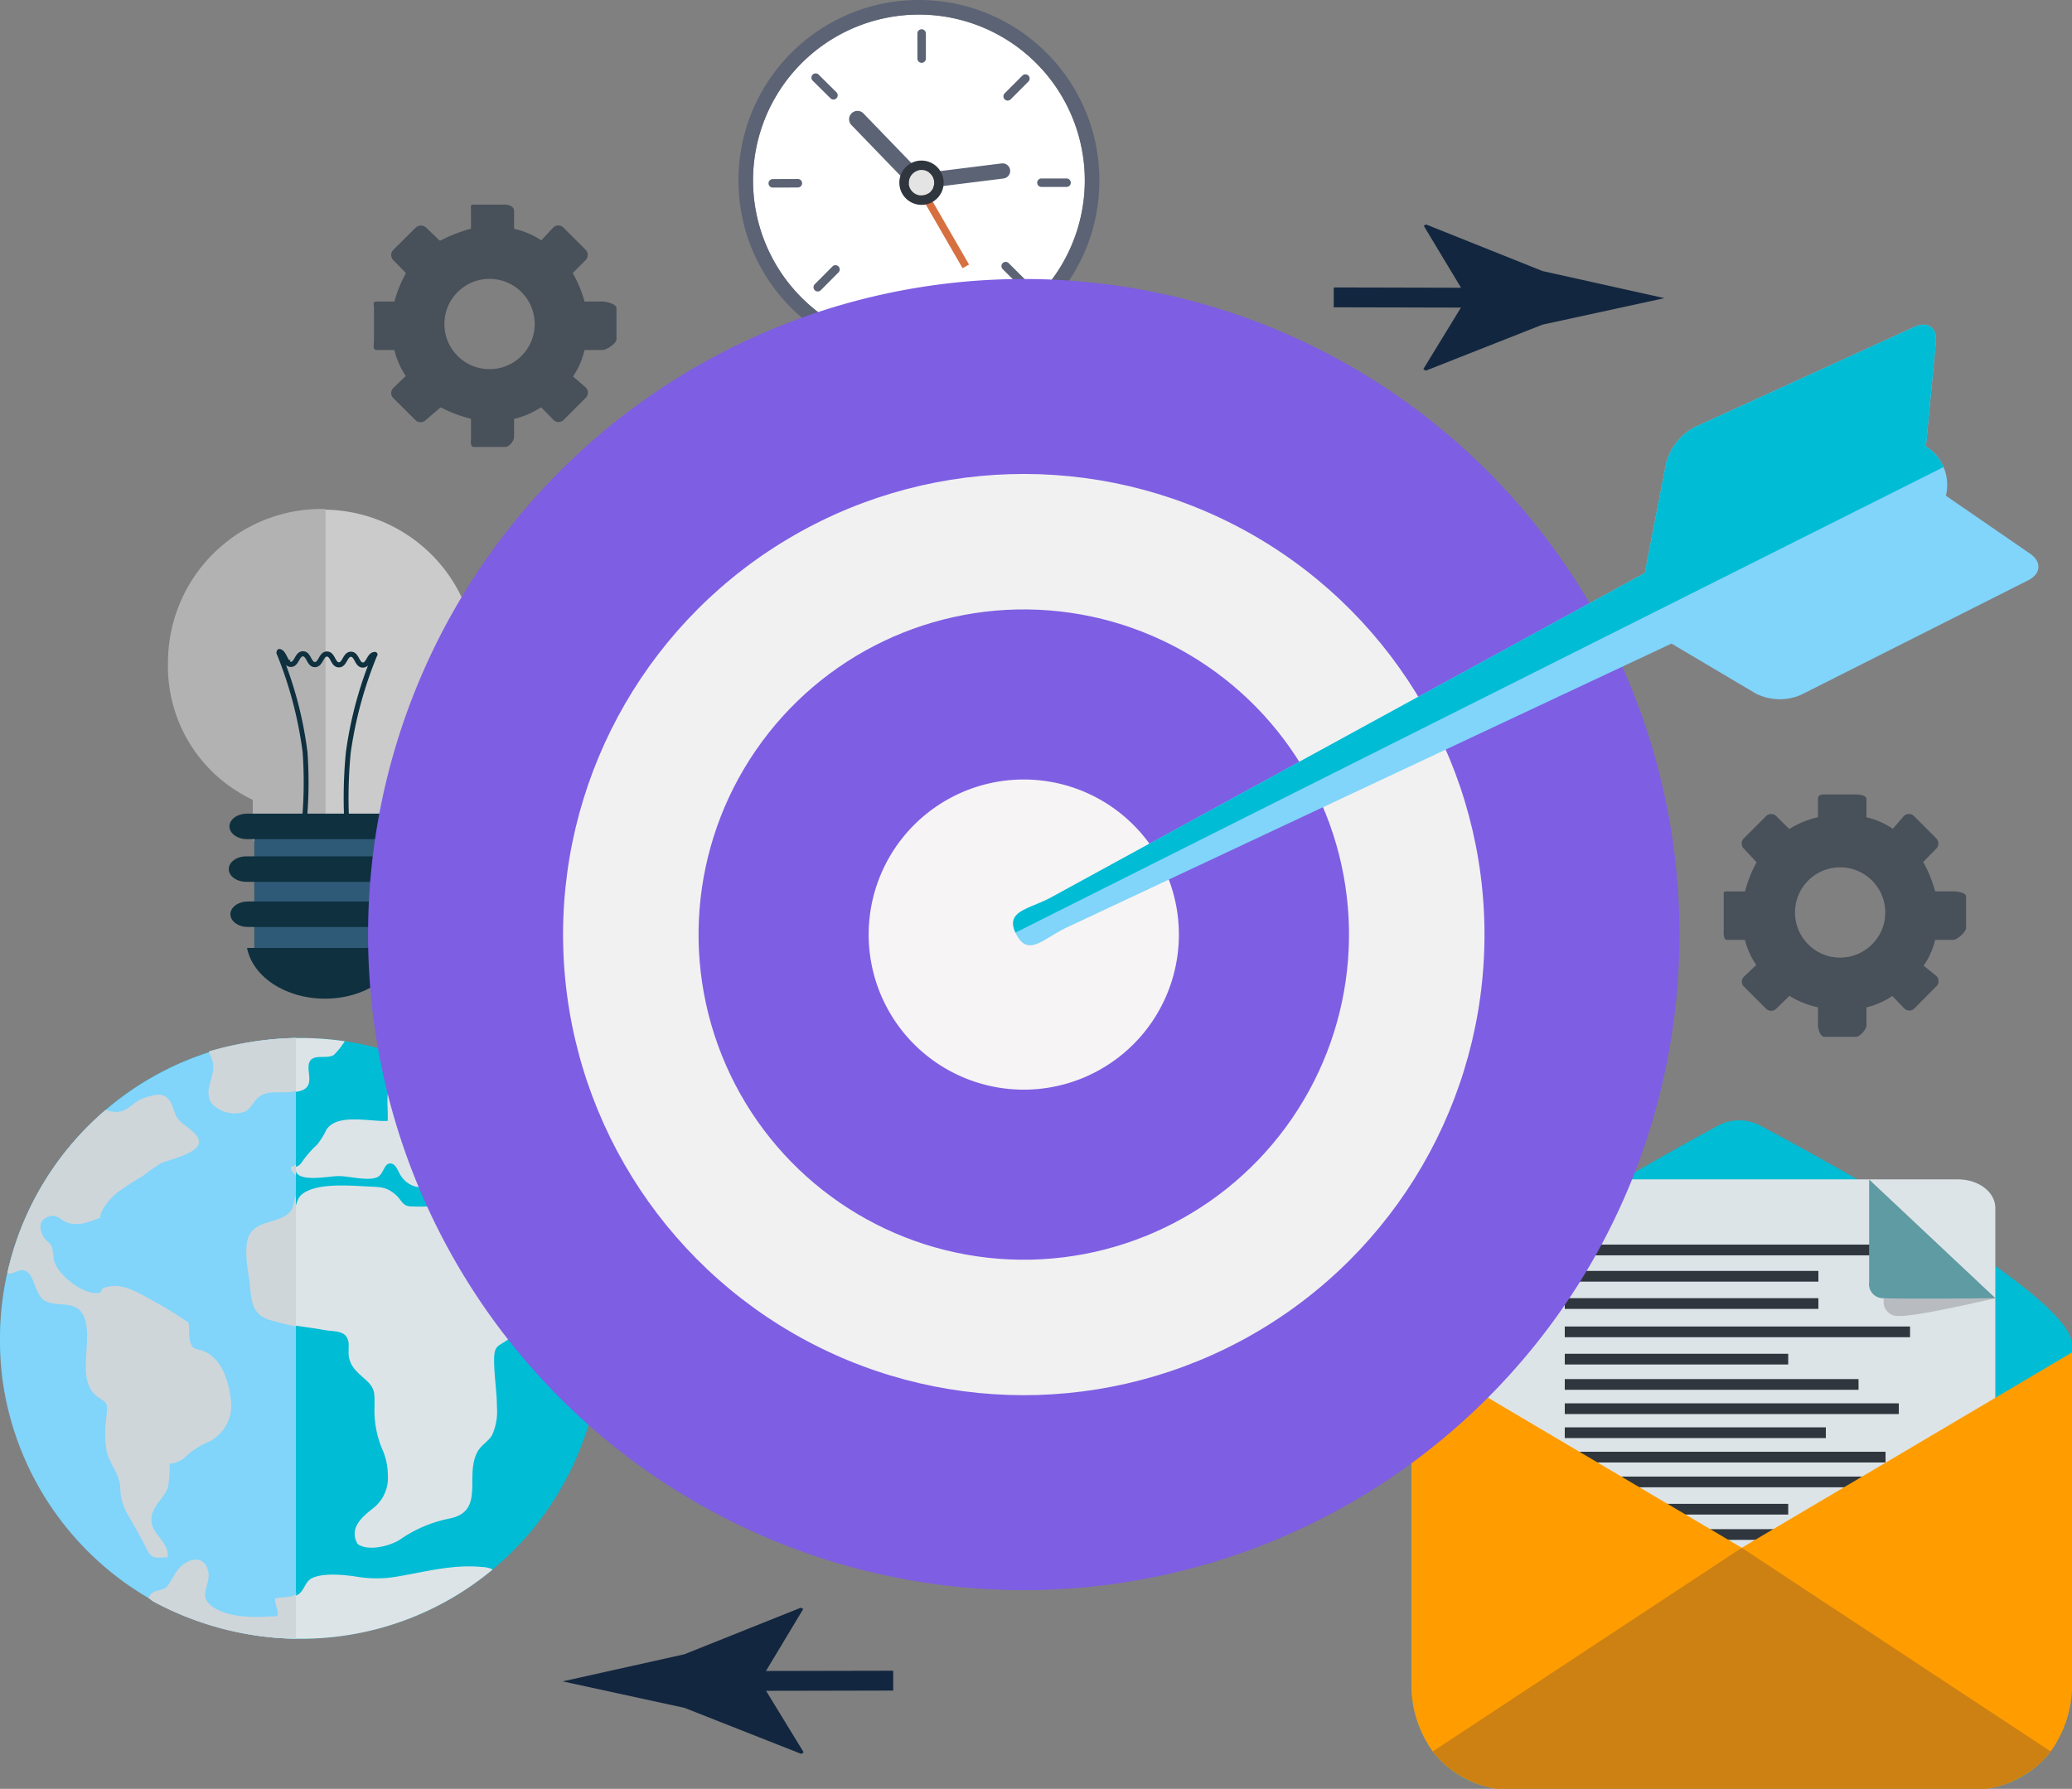 <svg xmlns="http://www.w3.org/2000/svg" width="258" height="222.788" viewBox="0 0 258 222.788">
  <rect x="0" y="0" width="258" height="222.788" fill="#808080" stroke="none"/>
  <g id="img7" transform="translate(892.385 -3934.718)">
    <g id="Grupo_73092" data-name="Grupo 73092" transform="translate(-892.346 4063.991)">
      <path id="Trazado_144853" data-name="Trazado 144853" d="M-817.452,4357.515a37.425,37.425,0,0,1-.892,8.15,37.154,37.154,0,0,1-3.183,8.846,37.569,37.569,0,0,1-9.151,11.548l-.288.238a37.365,37.365,0,0,1-5.108,3.574,37.243,37.243,0,0,1-18.787,5.053,37.253,37.253,0,0,1-18.012-4.612q-.4-.223-.8-.454a37.432,37.432,0,0,1-18.274-27.384,38.085,38.085,0,0,1-.325-4.959,37.451,37.451,0,0,1,.884-8.114c.023-.107.046-.214.072-.32a36.88,36.88,0,0,1,1.06-3.708q.156-.456.323-.9a37.351,37.351,0,0,1,3.861-7.583q.671-1.015,1.406-1.981a37.629,37.629,0,0,1,5.107-5.485c.131-.115.262-.229.4-.344.458-.392.929-.774,1.407-1.146a37.247,37.247,0,0,1,11.465-6.043c.13-.044.263-.085.395-.125a37.368,37.368,0,0,1,11.034-1.655q1.285,0,2.553.087c.982.065,1.955.17,2.913.31a37.236,37.236,0,0,1,9.763,2.833c.194.088.389.176.584.269a37.511,37.511,0,0,1,19.988,23.037,37.106,37.106,0,0,1,1.108,4.754c.021.129.041.261.061.393A37.485,37.485,0,0,1-817.452,4357.515Z" transform="translate(892.27 -4320.106)" fill="#00bcd4"/>
      <path id="Trazado_144854" data-name="Trazado 144854" d="M-758.183,4353.561a37.51,37.51,0,0,0-19.988-23.037,5.652,5.652,0,0,0-3.754,1.06c-1.779,1.336-1.13,3.829-1.235,5.773-2.289.11-6.258-.987-7.638,1.1a8.8,8.8,0,0,1-1.165,1.87,13.073,13.073,0,0,0-1.608,1.778c-.341.46-.492.826-1.013.955-.489,2.165,4.018,1.165,5.314,1.164,1.336,0,3.681.673,4.848.124.678-.318.795-1.493,1.392-1.667.853-.245,1.178,1.059,1.533,1.53a3.108,3.108,0,0,0,2.725,1.429c.891.047,1.837-.127,2.719,0a6.1,6.1,0,0,1,1.565.674c-.6.3-.931,1.19-1.656,1.424a15.723,15.723,0,0,1-3.78.272c-1.49.052-1.354-.7-2.3-1.506-1.086-.927-1.824-.906-3.252-.975-2.264-.106-6.492-.511-8.327.943-.894.709-.578,1.754-1.421,2.449-1.387,1.144-4.057.9-5.021,2.512-.846,1.418-.2,4.37,0,5.811.294,2.126.252,3.98,2.441,4.822,2.039.787,4.587.918,6.717,1.327,1.168.221,2.606-.005,2.987,1.26.187.619-.013,1.484.116,2.137.278,1.392,1.257,2.02,2.25,2.963,1.031.983.936,1.6.936,3.154a12.378,12.378,0,0,0,1.069,5.583,7.9,7.9,0,0,1,.586,2.952,4.789,4.789,0,0,1-1.77,4.108c-1.565,1.2-3.08,2.593-1.99,4.5,1.313.953,4.043.241,5.261-.542a16.383,16.383,0,0,1,6.179-2.633c4.465-.9,1.871-5.222,3.451-8.255.465-.894,1.408-1.335,1.864-2.165a7.113,7.113,0,0,0,.593-3.43c-.01-1.986-.351-3.895-.354-5.875-.005-1.842.469-1.681,1.653-2.51,1.383-.966,1.175-2.373,1.182-4.028,0-.452.006-.915-.019-1.36-.859-.33-1.673-.617-2.563-.937a8.059,8.059,0,0,1-2.125-.758c-1.184-1.121-1.678-4.795-1.537-6.342,2.9-.646,2.512,4.835,5.381,4.947,3.19.123,3.46-1.8,3.326-4.355-2.158-.114-2.688-.078-2.564-2.482,1.087-.186,2.054.583,2.85,1.169.54.395,1.388.572,1.869.964,1.191.974.516,2.918,1.547,4.1a1.2,1.2,0,0,1,.941.94c1.123.618,1.712,2.7,2.709,3.646a17.334,17.334,0,0,1,.182-1.824A37.156,37.156,0,0,0-758.183,4353.561Z" transform="translate(831.395 -4327.025)" fill="#dde4e8"/>
      <path id="Trazado_144855" data-name="Trazado 144855" d="M-869.693,4398.787c.273-1.759-1.8-2.8-1.991-4.351-.224-1.856,1.5-2.863,2.046-4.351a16.8,16.8,0,0,0,.215-2.96,3.245,3.245,0,0,0,2.219-1.1,10.246,10.246,0,0,1,2.644-1.625,5.015,5.015,0,0,0,2.776-5c-.229-2.3-1.014-5.206-3.267-6.229-1.1-.5-1.457-.075-1.816-1.245-.231-.751-.063-1.637-.227-2.4-1.209-.766-2.562-1.7-3.88-2.395s-3.078-1.867-4.648-2.092a3.858,3.858,0,0,0-2.1.237c-.211.086-.163.464-.456.569a2.867,2.867,0,0,1-1.321-.121c-1.662-.451-3.969-2.38-4.365-4.01a8.527,8.527,0,0,0-.251-1.666c-.174-.379-.668-.639-.919-1.035-.541-.855-.879-2.114.451-2.625,1.183-.454,1.521.429,2.5.744,1.357.442,2.761-.163,4-.642.056-1.052,1.235-2.351,1.973-3.013a33.312,33.312,0,0,1,3.352-2.187,21.1,21.1,0,0,1,2.138-1.516c1.2-.64,6.258-1.443,4.447-3.634-.678-.821-1.886-1.293-2.471-2.364a12.134,12.134,0,0,1-.439-1.212c-.758-1.78-1.881-1.542-3.575-.97-1.505.505-2.044,1.958-3.873,1.683a6.568,6.568,0,0,1-.875-.2c-.134.115-.265.23-.4.345a37.626,37.626,0,0,0-5.107,5.485q-.734.965-1.406,1.981a37.343,37.343,0,0,0-3.861,7.583q-.167.449-.323.9a36.949,36.949,0,0,0-1.06,3.708c-.026.105-.049.213-.072.32.754.279,1.406-.713,2.327-.25.967.486,1.11,2.613,2.01,3.432,1.419,1.3,4.014-.039,5.082,2,1.471,2.807-1.022,7.971,1.679,10.1,1.127.892,1.425.533,1.272,2.327a13.732,13.732,0,0,0,0,4.611c.417,1.641,1.552,2.719,1.686,4.429a6.78,6.78,0,0,0,.937,3.431c.777,1.349,1.541,2.625,2.224,4.024C-871.652,4399.088-871.393,4398.829-869.693,4398.787Z" transform="translate(890.518 -4334.105)" fill="#dde4e8"/>
      <path id="Trazado_144856" data-name="Trazado 144856" d="M-814.433,4328.218a4.011,4.011,0,0,0,4.276,1.056c1.055-.589,1.261-1.874,2.849-2.281,1.229-.315,3.84.265,4.7-.792.752-.92-.3-2.613.52-3.4.647-.618,2.088-.071,2.845-.6a10.064,10.064,0,0,0,1.271-1.577l.052-.114c-.959-.14-1.931-.245-2.913-.31q-1.266-.088-2.553-.087a37.367,37.367,0,0,0-11.034,1.655c-.132.04-.264.081-.395.125a4.489,4.489,0,0,1,.537,1.355C-813.96,4324.914-815.463,4326.544-814.433,4328.218Z" transform="translate(840.796 -4320.106)" fill="#dde4e8"/>
      <path id="Trazado_144857" data-name="Trazado 144857" d="M-806.7,4516a15.1,15.1,0,0,1-4.478-.115c-1.484-.222-4.051-.47-5.423.2-.879.427-.919,1.469-1.7,2.012-.714.49-2.034.273-2.9.521-.065.78.461,1.354.318,2.206-2.558.134-5.922.341-8.085-1.171-2.066-1.442.043-2.837-.634-4.724-.473-1.317-1.561-1.377-2.634-.792-1.247.685-1.578,1.955-2.339,2.934-.5.643-1.745.435-2.128,1.173a1.077,1.077,0,0,0-.113.327q.4.23.8.454a37.259,37.259,0,0,0,18.012,4.612,37.238,37.238,0,0,0,18.787-5.053,37.365,37.365,0,0,0,5.108-3.574,3.226,3.226,0,0,0-1.352-.31C-799.289,4514.313-803.041,4515.454-806.7,4516Z" transform="translate(855.423 -4448.813)" fill="#dde4e8"/>
    </g>
    <g id="Grupo_73093" data-name="Grupo 73093" transform="translate(-892.385 4063.991)">
      <path id="Trazado_144858" data-name="Trazado 144858" d="M-855.542,4320.1v74.819a38.581,38.581,0,0,1-17.709-4.612c-.267-.149-.383-.3-.648-.453a37.351,37.351,0,0,1-18.2-27.385,38.283,38.283,0,0,1-.287-4.96,37.456,37.456,0,0,1,.9-8.114c.023-.1.055-.213.081-.318a36.847,36.847,0,0,1,1.065-3.709c.1-.3.214-.6.324-.9a37.386,37.386,0,0,1,3.863-7.583q.672-1.014,1.407-1.981a37.687,37.687,0,0,1,5.108-5.484c.131-.115.262-.23.4-.345.458-.394.929-.775,1.406-1.146a37.222,37.222,0,0,1,11.466-6.044c.131-.044-.039-.084.092-.125A41.776,41.776,0,0,1-855.542,4320.1Z" transform="translate(892.385 -4320.105)" fill="#81d4fa"/>
      <path id="Trazado_144859" data-name="Trazado 144859" d="M-783.77,4366.781v1.554c0-.2-.736-.559-.6-1.172C-784.094,4367.095-783.77,4366.961-783.77,4366.781Z" transform="translate(820.613 -4351.124)" fill="#ced6da"/>
      <path id="Trazado_144860" data-name="Trazado 144860" d="M-794.79,4378.592v16.3a34.193,34.193,0,0,1-3.513-.878c-2.188-.842-2-2.7-2.289-4.823-.2-1.44-.774-4.392.073-5.81.965-1.616,3.37-1.368,4.757-2.513C-794.985,4380.231-795.126,4379.291-794.79,4378.592Z" transform="translate(831.633 -4358.973)" fill="#ced6da"/>
      <path id="Trazado_144861" data-name="Trazado 144861" d="M-869.693,4398.787c.273-1.759-1.8-2.8-1.991-4.351-.224-1.856,1.5-2.863,2.046-4.351a16.8,16.8,0,0,0,.215-2.96,3.245,3.245,0,0,0,2.219-1.1,10.246,10.246,0,0,1,2.644-1.625,5.015,5.015,0,0,0,2.776-5c-.229-2.3-1.014-5.206-3.267-6.229-1.1-.5-1.457-.075-1.816-1.245-.231-.751-.063-1.637-.227-2.4-1.209-.766-2.562-1.7-3.88-2.395s-3.078-1.867-4.648-2.092a3.858,3.858,0,0,0-2.1.237c-.211.086-.163.464-.456.569a2.867,2.867,0,0,1-1.321-.121c-1.662-.451-3.969-2.38-4.365-4.01a8.527,8.527,0,0,0-.251-1.666c-.174-.379-.668-.639-.919-1.035-.541-.855-.879-2.114.451-2.625,1.183-.454,1.521.429,2.5.744,1.357.442,2.761-.163,4-.642.056-1.052,1.235-2.351,1.973-3.013a33.312,33.312,0,0,1,3.352-2.187,21.1,21.1,0,0,1,2.138-1.516c1.2-.64,6.258-1.443,4.447-3.634-.678-.821-1.886-1.293-2.471-2.364a12.134,12.134,0,0,1-.439-1.212c-.758-1.78-1.881-1.542-3.575-.97-1.505.505-2.044,1.958-3.873,1.683a6.568,6.568,0,0,1-.875-.2c-.134.115-.265.23-.4.345a37.626,37.626,0,0,0-5.107,5.485q-.734.965-1.406,1.981a37.343,37.343,0,0,0-3.861,7.583q-.167.449-.323.9a36.949,36.949,0,0,0-1.06,3.708c-.026.105-.049.213-.072.32.754.279,1.406-.713,2.327-.25.967.486,1.11,2.613,2.01,3.432,1.419,1.3,4.014-.039,5.082,2,1.471,2.807-1.022,7.971,1.679,10.1,1.127.892,1.425.533,1.272,2.327a13.732,13.732,0,0,0,0,4.611c.417,1.641,1.552,2.719,1.686,4.429a6.78,6.78,0,0,0,.937,3.431c.777,1.349,1.541,2.625,2.224,4.024C-871.652,4399.088-871.393,4398.829-869.693,4398.787Z" transform="translate(890.557 -4334.105)" fill="#ced6da"/>
      <path id="Trazado_144862" data-name="Trazado 144862" d="M-804.1,4320.1v6.58c-.671.362-2.659.06-3.62.308-1.588.407-1.642,1.692-2.7,2.282a3.888,3.888,0,0,1-4.2-1.057c-1.031-1.673.512-3.3.193-4.978a4.488,4.488,0,0,0-.519-1.355c.131-.044-.029-.084.1-.125A41.843,41.843,0,0,1-804.1,4320.1Z" transform="translate(840.942 -4320.105)" fill="#ced6da"/>
      <path id="Trazado_144863" data-name="Trazado 144863" d="M-818.919,4517.834v5.8a38.586,38.586,0,0,1-17.709-4.612c-.267-.149-.383-.3-.648-.453.019-.109.131-.219.189-.328.384-.737,1.664-.53,2.166-1.172.762-.98,1.111-2.25,2.357-2.935,1.073-.585,2.172-.525,2.644.792.676,1.887-1.428,3.282.639,4.724,2.162,1.512,5.529,1.3,8.086,1.171.144-.853-.381-1.427-.316-2.208.869-.246,1.887-.028,2.6-.519C-818.8,4518.015-818.919,4517.927-818.919,4517.834Z" transform="translate(855.761 -4448.813)" fill="#ced6da"/>
    </g>
    <g id="Grupo_73094" data-name="Grupo 73094" transform="translate(-871.465 3998.113)">
      <path id="Trazado_144864" data-name="Trazado 144864" d="M-791.248,4143.058a19.116,19.116,0,0,0-19.115-19.116,19.116,19.116,0,0,0-19.116,19.116,19.113,19.113,0,0,0,10.555,17.094v4.367a1.843,1.843,0,0,0,1.81,1.876H-803a1.844,1.844,0,0,0,1.811-1.876v-4.688A19.11,19.11,0,0,0-791.248,4143.058Z" transform="translate(829.66 -4123.864)" fill="#cccbcc"/>
      <path id="Trazado_144865" data-name="Trazado 144865" d="M-810.406,4123.716v41.915h-7.3c-.563,0-1.067,0-1.4-.417-.007-.007-.011.11-.018.1a1.662,1.662,0,0,1-.374-.63s.063.024.063.02a1.48,1.48,0,0,1-.031-.419v-4.366a18.344,18.344,0,0,1-10.556-17.1,19.124,19.124,0,0,1,19.124-19.117C-810.728,4123.709-810.406,4123.711-810.406,4123.716Z" transform="translate(830.019 -4123.709)" fill="#b3b2b3"/>
      <rect id="Rectángulo_32425" data-name="Rectángulo 32425" width="17.698" height="17.318" transform="translate(10.736 37.942)" fill="#2e5a77"/>
      <path id="Trazado_144866" data-name="Trazado 144866" d="M-800.687,4286.674c.7,3.575,4.774,6.319,9.7,6.319s9-2.745,9.7-6.319Z" transform="translate(810.526 -4232.01)" fill="#0e303f"/>
      <path id="Trazado_144867" data-name="Trazado 144867" d="M-783.266,4238.408c0,.876-.98,1.585-2.189,1.585h-19.568c-1.209,0-2.19-.709-2.19-1.585h0c0-.876.98-1.586,2.19-1.586h19.568c1.209,0,2.189.71,2.189,1.586Z" transform="translate(814.863 -4198.879)" fill="#0e303f"/>
      <path id="Trazado_144868" data-name="Trazado 144868" d="M-783.521,4254.258c0,.876-.98,1.585-2.189,1.585h-19.568c-1.209,0-2.189-.709-2.189-1.585h0c0-.875.98-1.586,2.189-1.586h19.568c1.209,0,2.189.71,2.189,1.586Z" transform="translate(815.032 -4209.413)" fill="#0e303f"/>
      <path id="Trazado_144869" data-name="Trazado 144869" d="M-782.911,4271.018c0,.876-.98,1.586-2.189,1.586h-19.568c-1.209,0-2.19-.709-2.19-1.586h0c0-.876.98-1.585,2.19-1.585H-785.1c1.209,0,2.189.709,2.189,1.585Z" transform="translate(814.627 -4220.551)" fill="#0e303f"/>
      <path id="Trazado_144870" data-name="Trazado 144870" d="M-777.26,4176.569a.313.313,0,0,0,.072-.2.318.318,0,0,0-.315-.32c-.562,0-.823.454-1.032.818-.178.311-.3.5-.472.5s-.3-.195-.468-.508c-.2-.371-.457-.833-1.016-.838h0c-.562,0-.823.454-1.032.818-.178.312-.3.5-.472.5s-.3-.193-.468-.508c-.2-.371-.457-.833-1.016-.838s-.823.454-1.032.818c-.178.311-.3.5-.472.5s-.3-.195-.468-.508c-.2-.371-.457-.833-1.017-.838s-.823.454-1.032.818c-.178.311-.3.5-.472.5s-.3-.321-.468-.635c-.2-.371-.457-.964-1.017-.964h0c-.173,0-.316.269-.317.442a.514.514,0,0,0,.072.265,49.343,49.343,0,0,1,3.19,12.15,52.594,52.594,0,0,1-.231,9.9.322.322,0,0,0,.062.231.328.328,0,0,0,.2.134l.014.022h.023a.318.318,0,0,0,.3-.281,52.935,52.935,0,0,0,.232-10.032,48.169,48.169,0,0,0-2.672-10.841.862.862,0,0,0,.6.247c.563,0,.823-.455,1.032-.819.178-.312.3-.5.473-.5s.3.194.468.507c.2.371.457.832,1.017.838s.823-.454,1.032-.818c.178-.311.3-.5.472-.5s.3.193.468.508c.2.371.457.833,1.016.838s.823-.454,1.032-.818c.178-.312.3-.5.473-.5s.3.194.468.508c.2.371.457.832,1.016.838a.887.887,0,0,0,.643-.268,49.048,49.048,0,0,0-2.755,10.82,58.842,58.842,0,0,0-.112,10.005.3.3,0,0,0,.3.268h.009l.015.009a.3.3,0,0,0,.207-.1.3.3,0,0,0,.071-.219,58.631,58.631,0,0,1,.11-9.894A49.966,49.966,0,0,1-777.26,4176.569Zm-.535.315h0l-.031.079Zm-.041-.511h0a1.585,1.585,0,0,0-.5.612l-.043.075.043-.075A1.582,1.582,0,0,1-777.835,4176.374Zm-.18.425c-.01.015-.02.028-.03.043C-778.036,4176.828-778.026,4176.814-778.016,4176.8Zm-.068.106c-.033.054-.066.11-.1.167C-778.15,4177.016-778.117,4176.959-778.084,4176.905Zm-.206.349c-.015.025-.031.05-.046.075C-778.32,4177.3-778.305,4177.279-778.29,4177.254Zm-.721.348h0a.458.458,0,0,1-.215-.054A.458.458,0,0,0-779.011,4177.6Zm-2.6-.217a.514.514,0,0,1-.388.189h0A.514.514,0,0,0-781.606,4177.385Zm-.393.2h0a.569.569,0,0,1-.463-.289A.57.57,0,0,0-782,4177.587Zm-1.766-1.3a.753.753,0,0,0-.217.16A.753.753,0,0,1-783.765,4176.29Zm-1,1.2a.463.463,0,0,1-.215.051h0A.463.463,0,0,0-784.768,4177.494Zm-.435,0a.746.746,0,0,1-.247-.235A.746.746,0,0,0-785.2,4177.492Zm-.772-1.062a.656.656,0,0,0-.5-.228h0A.656.656,0,0,1-785.974,4176.43Zm-.5-.23h0a.637.637,0,0,0-.278.061A.637.637,0,0,1-786.476,4176.2Zm-2.166.463c.177.322.078.644.4.644,0,0,.269-.242.27-.242h0a.639.639,0,0,1-.666-.4m1.184,5.805c-.18-.673-.366-1.312-.549-1.907.183.595.369,1.234.549,1.907a40.658,40.658,0,0,1,1.173,6.083,34.826,34.826,0,0,1,.151,4.2c0,.277-.012.551-.021.82.009-.269.016-.543.021-.82a34.826,34.826,0,0,0-.151-4.2A40.658,40.658,0,0,0-787.458,4182.468Zm1,16.1h0a.07.07,0,0,0,.039-.011.068.068,0,0,1-.03.012Zm.081-.063a.07.07,0,0,1-.026.046.071.071,0,0,0,.026-.046c0-.009.019-.152.046-.406C-786.354,4198.354-786.372,4198.5-786.373,4198.506Zm.064-.571c.012-.118.026-.254.04-.4C-786.283,4197.682-786.3,4197.817-786.309,4197.936Zm-2.644-21.234.025.039-.025-.039Zm.975.99a.636.636,0,0,1-.394-.136.636.636,0,0,0,.394.136h0Zm1.038-1.036a2.564,2.564,0,0,0-.141.216l-.068.117c-.05.087-.1.174-.153.256.054-.082.1-.169.153-.256l.068-.117a2.564,2.564,0,0,1,.141-.216.909.909,0,0,1,.159-.17A.909.909,0,0,0-786.94,4176.655Zm.465-.282h0a.47.47,0,0,0-.113.013A.47.47,0,0,1-786.476,4176.374Zm.392.194a.627.627,0,0,0-.172-.14.627.627,0,0,1,.172.14,2.4,2.4,0,0,1,.278.434A2.4,2.4,0,0,0-786.083,4176.568Zm1.094,1.151a.629.629,0,0,1-.149-.018.629.629,0,0,0,.149.018h0Zm.285-.061a.775.775,0,0,0,.217-.161A.775.775,0,0,1-784.7,4177.658Zm.308-.268a2.463,2.463,0,0,0,.161-.244A2.463,2.463,0,0,1-784.4,4177.391Zm1.579-.383c-.176-.321-.343-.649-.666-.649h0c.323,0,.489.329.666.649a3.419,3.419,0,0,0,.231.38A3.365,3.365,0,0,1-782.817,4177.007Zm.819.74h0Zm1.5-1.389h0a.491.491,0,0,0-.348.151.491.491,0,0,1,.348-.151h0c.282,0,.445.235.6.508C-780.049,4176.593-780.211,4176.358-780.494,4176.358Zm1.482,1.229c-.159,0-.287.041-.394-.042a.671.671,0,0,0,.394.183c.03,0,.056-.076.084-.079-.026,0-.05-.062-.077-.062Zm.348.087a.665.665,0,0,1-.066.04A.665.665,0,0,0-778.664,4177.675Zm-.124.06a.611.611,0,0,1-.072.025A.611.611,0,0,0-778.788,4177.735Zm.173-.09c.021-.016.04-.035.059-.052C-778.575,4177.61-778.594,4177.629-778.615,4177.645Zm.1-.091c.019-.02.036-.042.055-.063C-778.476,4177.512-778.493,4177.535-778.512,4177.554Zm.144-.18c-.017.025-.034.05-.052.074C-778.4,4177.424-778.386,4177.4-778.368,4177.374Zm.269.3c-.1.276-.22.59-.344.937C-778.319,4178.262-778.2,4177.948-778.1,4177.672Zm-.469,1.294c-.129.369-.264.769-.4,1.2C-778.832,4179.735-778.7,4179.335-778.569,4178.966Zm-2.44,19.589a.074.074,0,0,0,.025.048A.073.073,0,0,1-781.009,4198.555Zm.073.066a.067.067,0,0,1-.032-.012.065.065,0,0,0,.037.012h-.006Z" transform="translate(803.276 -4158.251)" fill="#0e303f"/>
    </g>
    <g id="Grupo_73109" data-name="Grupo 73109" transform="translate(-716.639 4074.249)">
      <path id="Trazado_144871" data-name="Trazado 144871" d="M-286.2,4420.862c0,7.173-5.116,12.988-11.424,12.988h-59.405c-6.309,0-11.424-5.814-11.424-12.988V4378.6c0-6.041,28.92-22.226,38.062-27.189a5.59,5.59,0,0,1,5.324-.1c9.071,4.841,38.867,21.208,38.867,27.291Z" transform="translate(368.451 -4350.687)" fill="#00bcd4"/>
      <path id="Trazado_144872" data-name="Trazado 144872" d="M-281.5,4372.607H-335.27c-2.579,0-4.734,1.575-4.734,3.571v67.079c0,2,2.123,3.593,4.7,3.593l.032-.022H-281.5v.022c2.417,0,4.4-1.412,4.64-3.235a2.686,2.686,0,0,0,.018-.358v-67.079C-276.843,4374.182-278.923,4372.607-281.5,4372.607Z" transform="translate(349.547 -4365.254)" fill="#dde4e8"/>
      <g id="Grupo_73108" data-name="Grupo 73108" transform="translate(19.096 15.478)">
        <g id="Grupo_73107" data-name="Grupo 73107">
          <g id="Grupo_73095" data-name="Grupo 73095">
            <rect id="Rectángulo_32426" data-name="Rectángulo 32426" width="45.38" height="1.334" fill="#2f363e"/>
          </g>
          <g id="Grupo_73096" data-name="Grupo 73096" transform="translate(0 3.275)">
            <rect id="Rectángulo_32427" data-name="Rectángulo 32427" width="31.58" height="1.334" fill="#2f363e"/>
          </g>
          <g id="Grupo_73097" data-name="Grupo 73097" transform="translate(0 6.67)">
            <rect id="Rectángulo_32428" data-name="Rectángulo 32428" width="31.58" height="1.334" fill="#2f363e"/>
          </g>
          <g id="Grupo_73098" data-name="Grupo 73098" transform="translate(0 10.199)">
            <rect id="Rectángulo_32429" data-name="Rectángulo 32429" width="42.992" height="1.334" fill="#2f363e"/>
          </g>
          <g id="Grupo_73099" data-name="Grupo 73099" transform="translate(0 13.595)">
            <rect id="Rectángulo_32430" data-name="Rectángulo 32430" width="27.821" height="1.334" fill="#2f363e"/>
          </g>
          <g id="Grupo_73100" data-name="Grupo 73100" transform="translate(0 16.748)">
            <rect id="Rectángulo_32431" data-name="Rectángulo 32431" width="36.578" height="1.334" fill="#2f363e"/>
          </g>
          <g id="Grupo_73101" data-name="Grupo 73101" transform="translate(0 19.768)">
            <rect id="Rectángulo_32432" data-name="Rectángulo 32432" width="41.593" height="1.334" fill="#2f363e"/>
          </g>
          <g id="Grupo_73102" data-name="Grupo 73102" transform="translate(0 22.76)">
            <rect id="Rectángulo_32433" data-name="Rectángulo 32433" width="32.509" height="1.334" fill="#2f363e"/>
          </g>
          <g id="Grupo_73103" data-name="Grupo 73103" transform="translate(0 25.798)">
            <rect id="Rectángulo_32434" data-name="Rectángulo 32434" width="39.94" height="1.334" fill="#2f363e"/>
          </g>
          <g id="Grupo_73104" data-name="Grupo 73104" transform="translate(0 28.89)">
            <rect id="Rectángulo_32435" data-name="Rectángulo 32435" width="42.992" height="1.334" fill="#2f363e"/>
          </g>
          <g id="Grupo_73105" data-name="Grupo 73105" transform="translate(0 32.286)">
            <rect id="Rectángulo_32436" data-name="Rectángulo 32436" width="27.821" height="1.334" fill="#2f363e"/>
          </g>
          <g id="Grupo_73106" data-name="Grupo 73106" transform="translate(0 35.439)">
            <rect id="Rectángulo_32437" data-name="Rectángulo 32437" width="36.578" height="1.334" fill="#2f363e"/>
          </g>
        </g>
      </g>
      <rect id="Rectángulo_32438" data-name="Rectángulo 32438" width="41.593" height="1.334" transform="translate(19.096 53.938)" fill="#133849"/>
      <rect id="Rectángulo_32439" data-name="Rectángulo 32439" width="32.509" height="1.334" transform="translate(19.096 56.929)" fill="#133849"/>
      <rect id="Rectángulo_32440" data-name="Rectángulo 32440" width="39.94" height="1.334" transform="translate(19.096 59.967)" fill="#133849"/>
      <rect id="Rectángulo_32441" data-name="Rectángulo 32441" width="39.94" height="1.334" transform="translate(19.096 62.959)" fill="#133849"/>
      <path id="Trazado_144873" data-name="Trazado 144873" d="M-198.544,4374.967l1.816,14.237a1.753,1.753,0,0,0,1.879,1.985c2.148.118,12.026-2.218,12.026-2.218Z" transform="translate(255.537 -4366.822)" fill="#231f20" opacity="0.2"/>
      <path id="Trazado_144874" data-name="Trazado 144874" d="M-198.565,4372.656v12.795a1.753,1.753,0,0,0,1.88,1.985c2.148.118,13.841,0,13.841,0Z" transform="translate(255.559 -4365.287)" fill="#5e9ba3"/>
      <path id="Trazado_144875" data-name="Trazado 144875" d="M-204.715,4436.858v41.931a14.2,14.2,0,0,1-2.654,7.762,12.309,12.309,0,0,1-8.13,4.659l-30.34-30.022Z" transform="translate(286.969 -4407.953)" fill="#ff9d00"/>
      <path id="Trazado_144876" data-name="Trazado 144876" d="M-327.323,4461.187l-30.341,30.022a12.313,12.313,0,0,1-8.133-4.659,14.221,14.221,0,0,1-2.654-7.762v-41.931Z" transform="translate(368.452 -4407.953)" fill="#ff9d00"/>
      <path id="Trazado_144877" data-name="Trazado 144877" d="M-283.594,4534.75a12.308,12.308,0,0,1-8.13,4.66h-60.681a12.311,12.311,0,0,1-8.133-4.66l38.474-25.363Z" transform="translate(363.193 -4456.153)" fill="#ce8113"/>
    </g>
    <g id="Grupo_73111" data-name="Grupo 73111" transform="translate(-800.438 3934.718)">
      <path id="Trazado_144878" data-name="Trazado 144878" d="M-571.548,3960.786a20.656,20.656,0,0,1-20.657,20.656,20.656,20.656,0,0,1-20.655-20.656,20.655,20.655,0,0,1,20.655-20.655A20.655,20.655,0,0,1-571.548,3960.786Z" transform="translate(614.676 -3938.315)" fill="#fff"/>
      <path id="Trazado_144879" data-name="Trazado 144879" d="M-595.8,3936.534a20.656,20.656,0,0,1,20.657,20.655,20.656,20.656,0,0,1-20.657,20.656,20.656,20.656,0,0,1-20.654-20.656,20.655,20.655,0,0,1,20.654-20.655m0-1.816a22.638,22.638,0,0,0-4.526.456,22.385,22.385,0,0,0-4.22,1.31,22.487,22.487,0,0,0-3.818,2.072,22.669,22.669,0,0,0-3.324,2.743,22.643,22.643,0,0,0-2.743,3.324,22.478,22.478,0,0,0-2.072,3.818,22.387,22.387,0,0,0-1.31,4.22,22.636,22.636,0,0,0-.456,4.527,22.636,22.636,0,0,0,.456,4.527,22.393,22.393,0,0,0,1.31,4.22,22.487,22.487,0,0,0,2.072,3.818,22.617,22.617,0,0,0,2.743,3.324,22.637,22.637,0,0,0,3.324,2.743,22.508,22.508,0,0,0,3.818,2.073,22.348,22.348,0,0,0,4.22,1.31,22.6,22.6,0,0,0,4.526.457,22.612,22.612,0,0,0,4.527-.457,22.349,22.349,0,0,0,4.221-1.31,22.487,22.487,0,0,0,3.818-2.073,22.605,22.605,0,0,0,3.325-2.743,22.621,22.621,0,0,0,2.743-3.324,22.483,22.483,0,0,0,2.072-3.818,22.36,22.36,0,0,0,1.31-4.22,22.632,22.632,0,0,0,.457-4.527,22.631,22.631,0,0,0-.457-4.527,22.355,22.355,0,0,0-1.31-4.22,22.473,22.473,0,0,0-2.072-3.818,22.647,22.647,0,0,0-2.743-3.324,22.669,22.669,0,0,0-3.325-2.743,22.432,22.432,0,0,0-3.818-2.072,22.386,22.386,0,0,0-4.221-1.31,22.648,22.648,0,0,0-4.527-.456Z" transform="translate(618.273 -3934.718)" fill="#5b6375"/>
      <rect id="Rectángulo_32442" data-name="Rectángulo 32442" width="0.925" height="11.747" transform="matrix(0.866, -0.5, 0.5, 0.866, 22.039, 23.233)" fill="#d67040"/>
      <path id="Trazado_144880" data-name="Trazado 144880" d="M-568.479,3983.374h0l0,0-.005-.005-6.862-7.106a1.04,1.04,0,0,0-.808-.384,1.044,1.044,0,0,0-1.045,1.043,1.043,1.043,0,0,0,.337.767l6.888,7.133a.268.268,0,0,0,.055.042,1.037,1.037,0,0,0,.7.276,1.036,1.036,0,0,0,1.036-1.037A1.031,1.031,0,0,0-568.479,3983.374Z" transform="translate(590.978 -3962.07)" fill="#5b6375"/>
      <path id="Trazado_144881" data-name="Trazado 144881" d="M-540.082,3995.384h-.01l-8.92,1.113a.942.942,0,0,0-.72.378.95.95,0,0,0,.195,1.328.953.953,0,0,0,.743.174l8.953-1.117a.214.214,0,0,0,.06-.017.93.93,0,0,0,.584-.361.942.942,0,0,0-.193-1.319A.949.949,0,0,0-540.082,3995.384Z" transform="translate(572.848 -3975.029)" fill="#5b6375"/>
      <g id="Grupo_73110" data-name="Grupo 73110" transform="translate(20.038 19.994)">
        <circle id="Elipse_4506" data-name="Elipse 4506" cx="1.586" cy="1.586" r="1.586" transform="translate(1.173 1.173)" fill="#e3e4e3"/>
        <path id="Trazado_144882" data-name="Trazado 144882" d="M-555.778,3995.5a1.586,1.586,0,0,1,1.586,1.585,1.585,1.585,0,0,1-1.586,1.586,1.585,1.585,0,0,1-1.586-1.586,1.585,1.585,0,0,1,1.586-1.585m0-1.173a2.762,2.762,0,0,0-2.758,2.758,2.761,2.761,0,0,0,2.758,2.759,2.761,2.761,0,0,0,2.758-2.759,2.761,2.761,0,0,0-2.758-2.758Z" transform="translate(558.536 -3994.324)" fill="#2f363e"/>
      </g>
      <path id="Trazado_144883" data-name="Trazado 144883" d="M-551.313,3949.762h0a.53.53,0,0,1-.528-.528v-3.126a.53.53,0,0,1,.528-.529h0a.53.53,0,0,1,.529.529v3.126A.53.53,0,0,1-551.313,3949.762Z" transform="translate(574.125 -3941.935)" fill="#5b6375"/>
      <path id="Trazado_144884" data-name="Trazado 144884" d="M-519.751,3965.43h0a.53.53,0,0,1,0-.748l2.21-2.212a.53.53,0,0,1,.747,0h0a.53.53,0,0,1,0,.747L-519,3965.43A.53.53,0,0,1-519.751,3965.43Z" transform="translate(552.901 -3953.059)" fill="#5b6375"/>
      <path id="Trazado_144885" data-name="Trazado 144885" d="M-507.366,4001.5h0a.53.53,0,0,1,.528-.529l3.127,0a.53.53,0,0,1,.529.528h0a.529.529,0,0,1-.528.529l-3.127,0A.53.53,0,0,1-507.366,4001.5Z" transform="translate(544.568 -3978.745)" fill="#5b6375"/>
      <path id="Trazado_144886" data-name="Trazado 144886" d="M-520.486,4032.1h0a.53.53,0,0,1,.747,0l2.214,2.208a.53.53,0,0,1,0,.748h0a.53.53,0,0,1-.747,0l-2.214-2.208A.529.529,0,0,1-520.486,4032.1Z" transform="translate(553.39 -3999.329)" fill="#5b6375"/>
      <path id="Trazado_144887" data-name="Trazado 144887" d="M-551.218,4045.5h0a.53.53,0,0,1,.53.528l.006,3.126a.53.53,0,0,1-.527.53h0a.531.531,0,0,1-.53-.528l-.006-3.126A.53.53,0,0,1-551.218,4045.5Z" transform="translate(574.061 -4008.339)" fill="#5b6375"/>
      <path id="Trazado_144888" data-name="Trazado 144888" d="M-587.288,4033.331h0a.53.53,0,0,1,0,.748l-2.205,2.217a.53.53,0,0,1-.747,0h0a.531.531,0,0,1,0-.748l2.205-2.217A.53.53,0,0,1-587.288,4033.331Z" transform="translate(599.745 -4000.15)" fill="#5b6375"/>
      <path id="Trazado_144889" data-name="Trazado 144889" d="M-602.92,4001.7h0a.53.53,0,0,1-.527.53l-3.127.01a.53.53,0,0,1-.53-.527h0a.53.53,0,0,1,.527-.53l3.127-.01A.531.531,0,0,1-602.92,4001.7Z" transform="translate(610.85 -3978.879)" fill="#5b6375"/>
      <path id="Trazado_144890" data-name="Trazado 144890" d="M-588.067,3965.066h0a.53.53,0,0,1-.747,0l-2.219-2.2a.53.53,0,0,1,0-.747h0a.53.53,0,0,1,.747,0l2.219,2.2A.53.53,0,0,1-588.067,3965.066Z" transform="translate(600.274 -3952.824)" fill="#5b6375"/>
    </g>
    <path id="Trazado_144891" data-name="Trazado 144891" d="M-725.174,4022.763h-2.244a15.95,15.95,0,0,0-1.466-3.539l.007-.03,1.587-1.6a.91.91,0,0,0,0-1.283l-2.759-2.762a.9.9,0,0,0-1.277,0l-1.475,1.586a10.171,10.171,0,0,0-3.395-1.434v-2.255c0-.5-.627-.758-1.126-.758h-3.9c-.5,0-.338.26-.338.758v2.244a17.586,17.586,0,0,0-3.775,1.466l-.149-.007-1.657-1.587a.947.947,0,0,0-1.313,0l-2.777,2.759a.9.9,0,0,0-.009,1.277l1.582,1.623a15.219,15.219,0,0,0-1.437,3.542h-2.254c-.5,0-.288.332-.288.831v3.9c0,.5-.211,1.3.288,1.3h2.244a9.959,9.959,0,0,0,1.466,3.292l-.007-.094-1.587,1.537a.873.873,0,0,0,0,1.252l2.76,2.747a.9.9,0,0,0,1.277-.006l1.859-1.59a16.67,16.67,0,0,0,3.778,1.43v2.254c0,.5-.14,1.253.359,1.253h3.9c.5,0,1.105-.754,1.105-1.253v-2.244a10.463,10.463,0,0,0,3.391-1.466l-.043.008,1.562,1.586a.887.887,0,0,0,1.264,0l2.753-2.759a.9.9,0,0,0,0-1.277l-1.588-1.375a9.668,9.668,0,0,0,1.432-3.295h2.254c.5,0,1.725-.827,1.725-1.325v-3.9C-723.449,4023.074-724.675,4022.763-725.174,4022.763Zm-16.353,7.937c-.054-.024-.108-.049-.162-.075-.164-.079-.323-.166-.478-.259q-.116-.071-.228-.146t-.22-.157l-.107-.082a5.629,5.629,0,0,1-.578-.523,5.681,5.681,0,0,1-.5-.6c-.061-.084-.12-.17-.177-.258a5.557,5.557,0,0,1-.443-.832,5.6,5.6,0,0,1-.452-2.211,5.605,5.605,0,0,1,1.841-4.16c.1-.091.2-.178.309-.261l.107-.082q.108-.081.22-.157a5.689,5.689,0,0,1,.706-.406c.082-.04.165-.077.249-.112a5.6,5.6,0,0,1,2.187-.442,5.594,5.594,0,0,1,2.558.615c.081.042.16.084.239.13q.177.1.345.215.112.075.22.157l.107.082q.106.083.208.171.153.133.3.276.1.1.186.2a5.511,5.511,0,0,1,.423.525c.052.073.1.148.152.224s.1.153.141.231c.067.118.131.238.19.361a5.594,5.594,0,0,1,.554,2.436,5.635,5.635,0,0,1-.177,1.4q-.035.135-.076.267-.061.2-.137.39-.05.127-.107.252c-.025.055-.051.11-.078.164-.053.108-.11.216-.17.32q-.068.118-.141.232-.058.09-.12.179c-.036.052-.073.1-.111.155q-.04.054-.082.107c-.056.07-.113.14-.172.208l-.09.1q-.091.1-.186.2c-.031.032-.064.063-.1.094q-.2.186-.408.354l-.107.082q-.108.081-.22.157t-.228.146l-.117.068q-.118.068-.239.13a5.6,5.6,0,0,1-2.558.615,5.6,5.6,0,0,1-2.1-.405C-741.408,4030.751-741.467,4030.726-741.526,4030.7Z" transform="translate(-92.177 -50.486)" fill="#48505a"/>
    <path id="Trazado_144892" data-name="Trazado 144892" d="M-223.982,4241.763h-2.244a16.525,16.525,0,0,0-1.466-3.625l.007-.074,1.587-1.62a.923.923,0,0,0,0-1.294l-2.759-2.767a.9.9,0,0,0-1.277,0l-1.366,1.584a9.607,9.607,0,0,0-3.286-1.435v-2.254c0-.5-.845-.587-1.344-.587h-3.9c-.5,0-.791.087-.791.587v2.243a11.367,11.367,0,0,0-3.548,1.466l-.035-.007-1.6-1.587a.912.912,0,0,0-1.284,0l-2.763,2.76a.9.9,0,0,0,0,1.277l1.586,1.709a15.747,15.747,0,0,0-1.434,3.628h-2.254c-.5,0-.4.16-.4.659v3.9c0,.5-.094,1.477.4,1.477h2.244a9.5,9.5,0,0,0,1.466,3.206l-.007-.136-1.587,1.515a.861.861,0,0,0,0,1.241l2.76,2.742a.9.9,0,0,0,1.277-.009l1.632-1.591a11.007,11.007,0,0,0,3.551,1.428v2.254c0,.5.313,1.425.812,1.425h3.9c.5,0,1.323-.926,1.323-1.425v-2.244a9.891,9.891,0,0,0,3.282-1.466l-.1.008,1.534,1.586a.87.87,0,0,0,1.251,0l2.746-2.759a.9.9,0,0,0-.006-1.277l-1.59-1.29a9.229,9.229,0,0,0,1.43-3.208h2.254c.5,0,1.607-1,1.607-1.5v-3.9C-222.375,4241.9-223.483,4241.763-223.982,4241.763Zm-16.353,7.765c-.054-.024-.108-.049-.162-.075q-.246-.118-.478-.259c-.077-.047-.153-.1-.228-.146s-.148-.1-.22-.157l-.107-.082a5.749,5.749,0,0,1-.578-.522,5.59,5.59,0,0,1-.5-.6q-.092-.127-.177-.258a5.646,5.646,0,0,1-.443-.833,5.6,5.6,0,0,1-.452-2.21,5.6,5.6,0,0,1,1.841-4.16q.149-.136.309-.261c.035-.028.071-.056.107-.083.072-.054.146-.106.22-.157a5.752,5.752,0,0,1,.706-.406q.123-.059.249-.112a5.6,5.6,0,0,1,2.187-.441,5.6,5.6,0,0,1,2.558.614q.121.062.239.13.177.1.345.215c.075.05.148.1.22.157.036.027.072.054.107.083q.106.083.208.171.153.133.3.275.1.1.186.2a5.639,5.639,0,0,1,.423.525c.052.074.1.148.152.224s.1.153.141.231c.067.118.131.238.19.361a5.594,5.594,0,0,1,.554,2.437,5.632,5.632,0,0,1-.177,1.4c-.023.089-.048.179-.076.267-.041.132-.087.261-.137.389-.034.085-.069.169-.107.252-.025.055-.051.11-.078.165-.053.109-.11.215-.17.32-.045.078-.092.156-.141.231q-.058.091-.12.179c-.036.052-.073.1-.111.155s-.054.072-.082.107q-.084.106-.172.208c-.03.034-.059.067-.09.1q-.091.1-.186.2l-.1.094c-.13.124-.266.242-.408.353l-.107.082q-.108.081-.22.157c-.075.051-.151.1-.228.146-.039.023-.077.047-.117.069q-.118.068-.239.13a5.6,5.6,0,0,1-2.558.615,5.607,5.607,0,0,1-2.1-.4C-240.217,4249.578-240.276,4249.554-240.335,4249.527Z" transform="translate(-425.197 -196.026)" fill="#48505a"/>
    <g id="Grupo_73114" data-name="Grupo 73114" transform="translate(-726.313 3962.675)">
      <line id="Línea_145" data-name="Línea 145" x1="41.168" y1="0.096" transform="translate(0.003 9.078)" fill="#12263f"/>
      <g id="Grupo_73113" data-name="Grupo 73113">
        <rect id="Rectángulo_32443" data-name="Rectángulo 32443" width="2.471" height="21.023" transform="translate(0 10.314) rotate(-89.866)" fill="#12263f"/>
        <g id="Grupo_73112" data-name="Grupo 73112" transform="translate(11.155)">
          <path id="Trazado_144893" data-name="Trazado 144893" d="M-358.6,4027.181l-5.436,8.891.3.2,14.531-5.732,15.182-3.3-15.166-3.374-14.5-5.8-.3.151Z" transform="translate(364.039 -4018.064)" fill="#12263f"/>
        </g>
      </g>
    </g>
    <g id="Grupo_73117" data-name="Grupo 73117" transform="translate(-822.333 4134.947)">
      <line id="Línea_146" data-name="Línea 146" y1="0.096" x2="41.168" transform="translate(0 9.078)" fill="#12263f"/>
      <g id="Grupo_73116" data-name="Grupo 73116" transform="translate(0)">
        <rect id="Rectángulo_32444" data-name="Rectángulo 32444" width="21.023" height="2.471" transform="matrix(1, -0.002, 0.002, 1, 20.142, 7.892)" fill="#12263f"/>
        <g id="Grupo_73115" data-name="Grupo 73115">
          <path id="Trazado_144894" data-name="Trazado 144894" d="M-658.967,4540.756l5.436,8.891-.3.2-14.531-5.732-15.182-3.3,15.166-3.375,14.5-5.8.3.151Z" transform="translate(683.548 -4531.639)" fill="#12263f"/>
        </g>
      </g>
    </g>
    <g id="Grupo_73118" data-name="Grupo 73118" transform="translate(-846.554 3969.466)">
      <path id="Trazado_144895" data-name="Trazado 144895" d="M-592.459,4119.955a81.648,81.648,0,0,1-81.646,81.649,81.649,81.649,0,0,1-81.648-81.649,81.647,81.647,0,0,1,81.648-81.647A81.647,81.647,0,0,1-592.459,4119.955Z" transform="translate(755.753 -4038.308)" fill="#7e5ee3"/>
      <circle id="Elipse_4507" data-name="Elipse 4507" cx="57.367" cy="57.367" r="57.367" transform="translate(22.571 26.043) rotate(-1.734)" fill="#f1f1f1"/>
      <circle id="Elipse_4508" data-name="Elipse 4508" cx="40.496" cy="40.496" r="40.496" transform="translate(38.119 118.864) rotate(-85.53)" fill="#7e5ee3"/>
      <path id="Trazado_144896" data-name="Trazado 144896" d="M-531.3,4243.448a19.315,19.315,0,0,1-19.314,19.315,19.315,19.315,0,0,1-19.315-19.315,19.315,19.315,0,0,1,19.315-19.314A19.315,19.315,0,0,1-531.3,4243.448Z" transform="translate(632.261 -4161.801)" fill="#f6f4f4"/>
      <path id="Trazado_144897" data-name="Trazado 144897" d="M-389.688,4083.8l-10.481-7.215a5.677,5.677,0,0,0-.455-3.917,5.673,5.673,0,0,0-2.031-2.229l1.234-13c.171-1.781-1.023-2.627-2.647-1.888l-27.369,12.485a7.126,7.126,0,0,0-3.579,4.54l-2.647,13.632-74.137,40.521c-2.809,1.425-5.562,1.646-4.136,4.456s3.231.718,6.04-.708L-434.341,4095l10.435,6.185a6.617,6.617,0,0,0,5.694.2l28.3-14.271C-388.318,4086.3-388.215,4084.815-389.688,4083.8Z" transform="translate(596.637 -4049.593)" fill="#81d4fa"/>
      <path id="Trazado_144898" data-name="Trazado 144898" d="M-400.62,4072.669a5.674,5.674,0,0,0-2.031-2.229l1.234-13c.171-1.781-1.023-2.627-2.647-1.888l-27.369,12.485a7.126,7.126,0,0,0-3.579,4.54l-2.647,13.632-74.136,40.521c-2.744,1.392-5.432,1.636-4.226,4.267l115.559-57.983C-400.512,4072.9-400.562,4072.784-400.62,4072.669Z" transform="translate(596.633 -4049.593)" fill="#00bcd4"/>
    </g>
  </g>
</svg>
